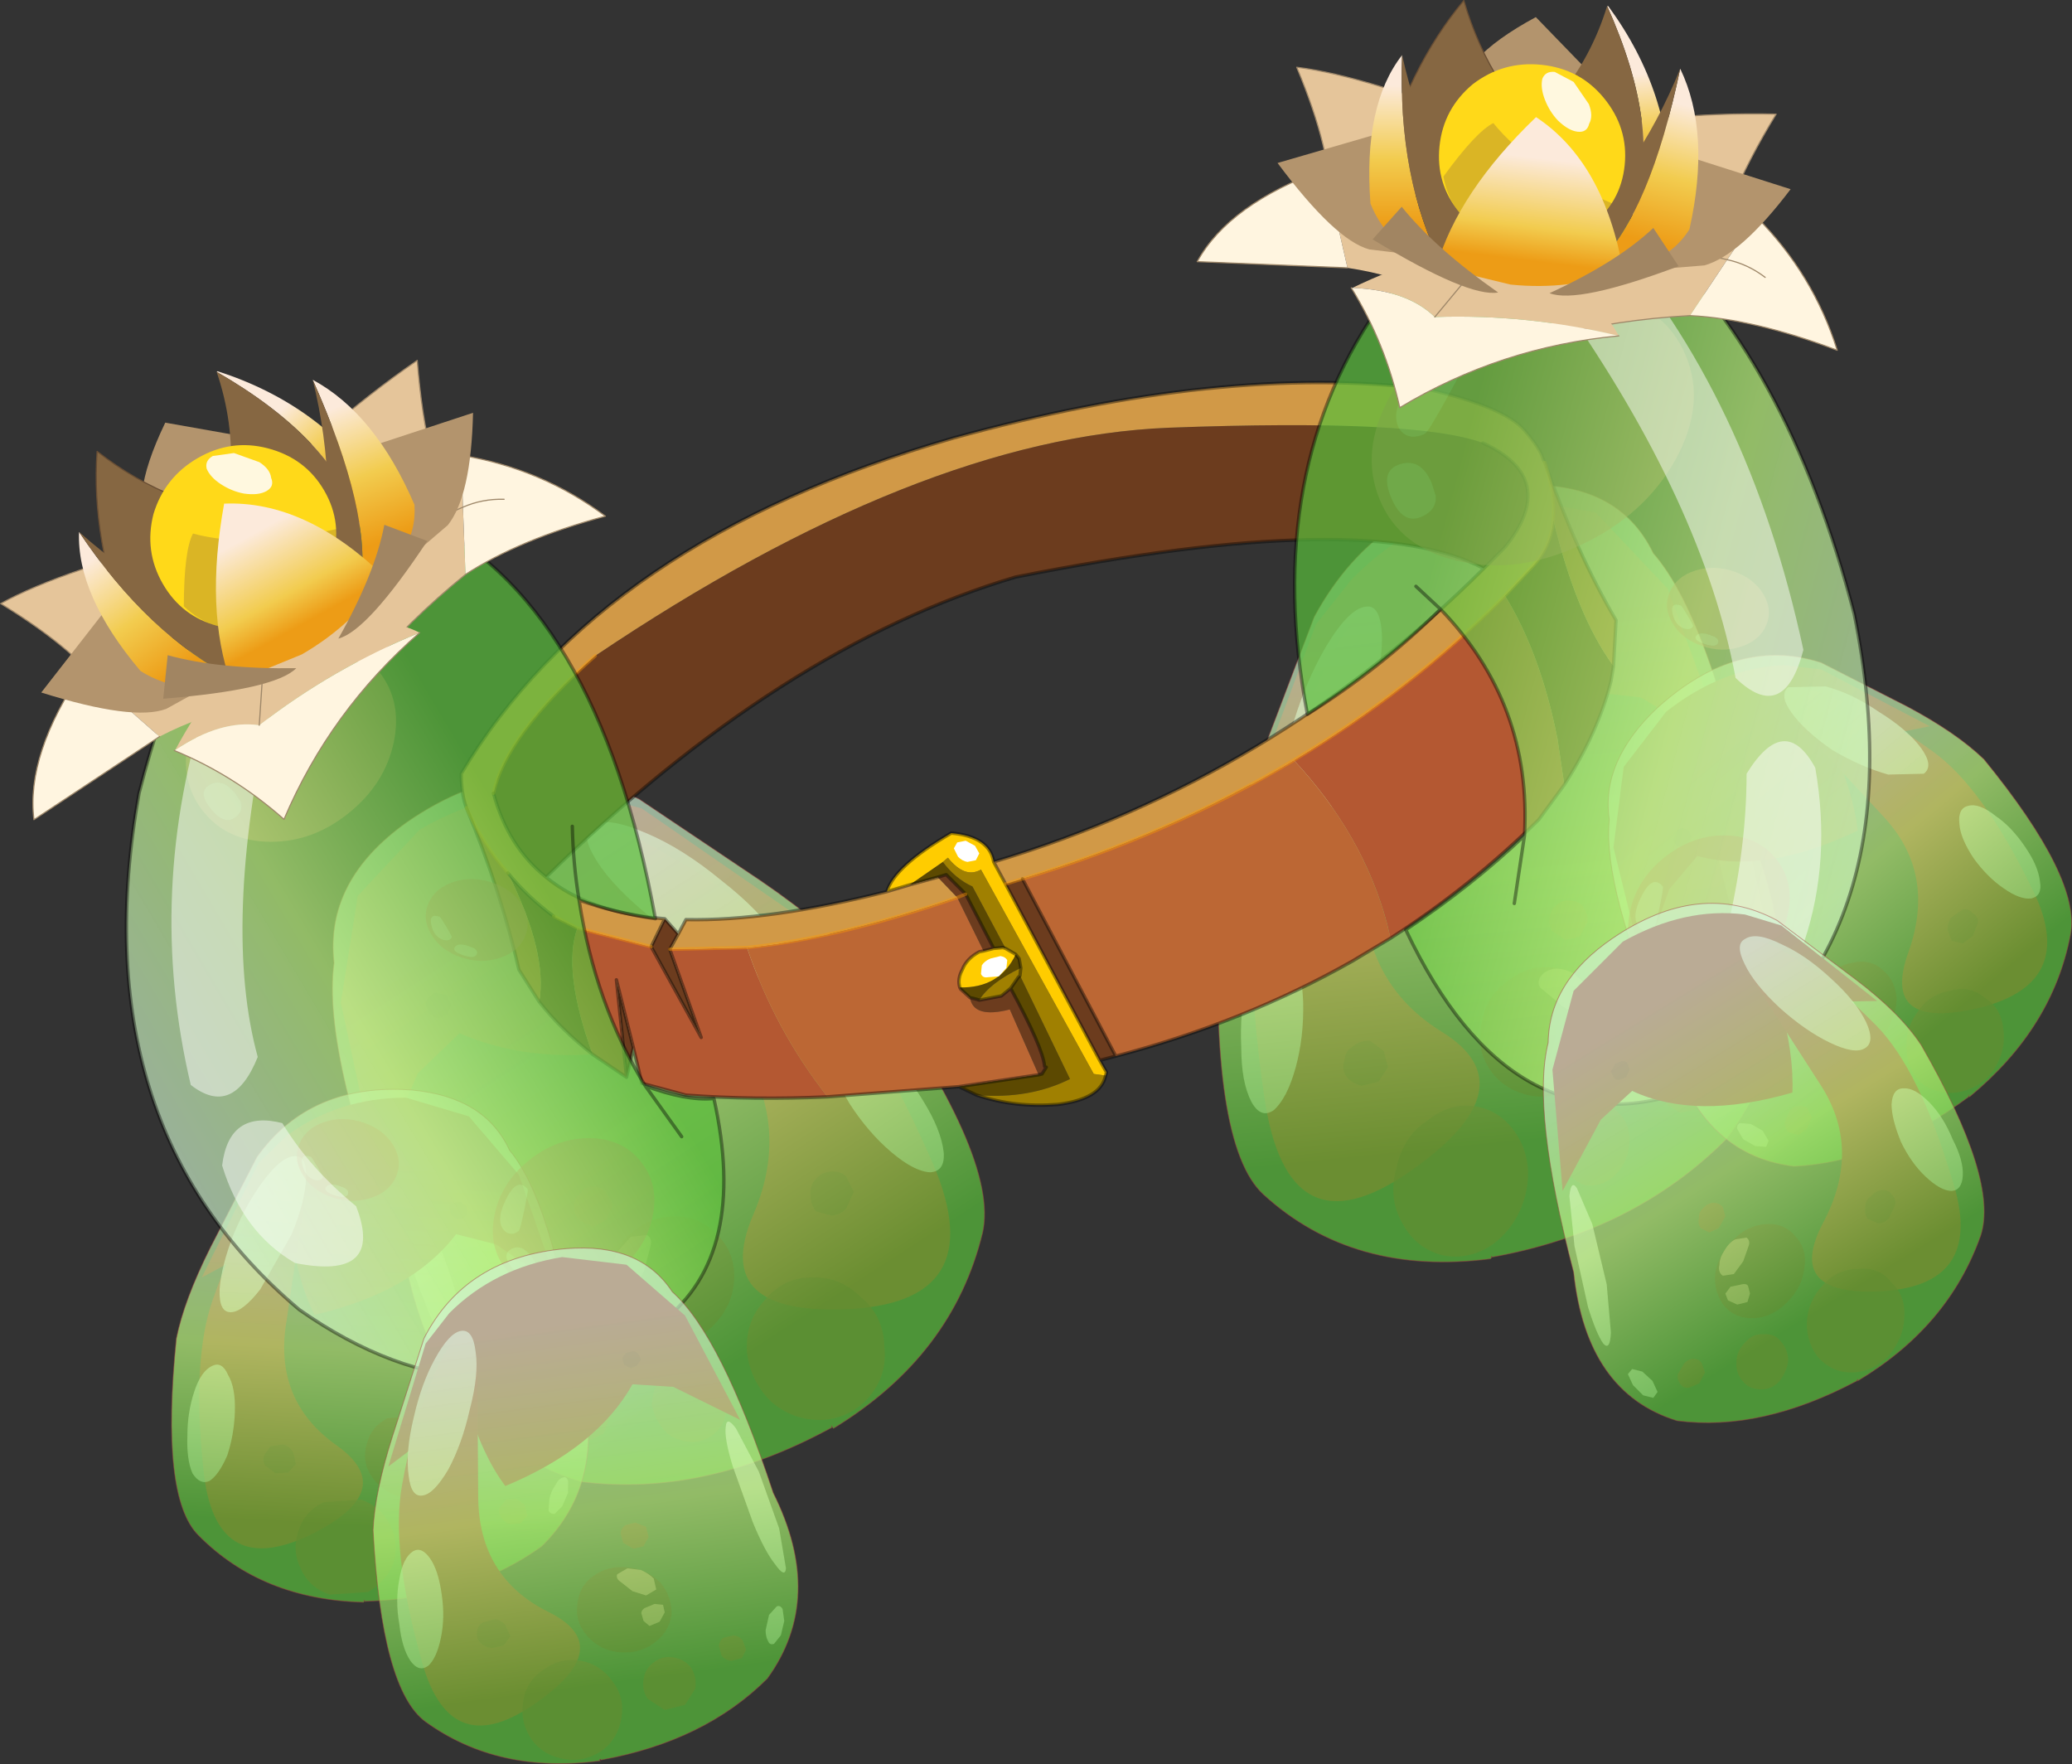 <?xml version="1.0" encoding="UTF-8"?>
<svg version="1.1" viewBox="0 0 122.19 104.01" xmlns="http://www.w3.org/2000/svg" xmlns:cc="http://creativecommons.org/ns#" xmlns:dc="http://purl.org/dc/elements/1.1/" xmlns:rdf="http://www.w3.org/1999/02/22-rdf-syntax-ns#" xmlns:xlink="http://www.w3.org/1999/xlink">
<rect x="0" y="0" width="122.19" height="104.01" fill="#333333" stroke="none"/>
<g transform="translate(-217.75 -149.43)">
<use transform="translate(227.85,171.9)" width="112.05" height="72" xlink:href="#g"/>
<use transform="matrix(-.237 .191 .175 .217 236.65 184.75)" width="43.5" height="39" xlink:href="#a"/>
<use transform="matrix(-.182 .147 .135 .167 319.85 196.8)" width="43.5" height="39" xlink:href="#a"/>
<use transform="matrix(-.415 .195 .147 .354 314.3 163.5)" width="43.5" height="39" xlink:href="#a"/>
<use transform="matrix(-.043 .101 .146 .05 243.95 200.5)" width="43.5" height="39" xlink:href="#a"/>
<use transform="matrix(-.043 .101 .146 .05 236.35 214.65)" width="43.5" height="39" xlink:href="#a"/>
<use transform="matrix(-.043 .101 .146 .05 317.15 182.15)" width="43.5" height="39" xlink:href="#a"/>
<use transform="matrix(-.182 .147 .135 .167 252.9 214.65)" width="43.5" height="39" xlink:href="#a"/>
<use transform="translate(225.1,160.6)" width="103" height="92.8" xlink:href="#e"/>
<use transform="matrix(1.19 -.687 .675 1.169 211.01 182.62)" width="27.75" height="18.4" xlink:href="#b"/>
<use transform="matrix(1.365 .14 -.138 1.341 290.14 147.49)" width="27.75" height="18.4" xlink:href="#b"/>
<use transform="translate(308.75,202.7)" width="26" height="30.6" xlink:href="#c"/>
</g>
<defs>
<g id="g" transform="translate(-227.85,-171.9)">
<path d="m311.85 179.65 4.25 4.5 3.45 9.4-5.05-3-3.2-0.35q-3.3 5.65-10.9 8.85-1.45-2.75-2.25-7.2l-6.85 5.25 4.05-10.85 2.1-2.65q3.95-4 9.35-4.85l5.05 0.9" fill="#8c231d" fill-rule="evenodd"/>
<path d="m295.55 189.6q1.65-3.8 2.75-4 1.15-0.15 0.9 3.45l-1 10.8q-0.7 7.15 4.55 10.4 5.3 3.25-1.85 8.25-7.25 5.05-8.6-4.45-1.4-9.6-0.05-15.15 1.4-5.55 3.3-9.3" fill="#961f1f" fill-rule="evenodd"/>
<path d="m310.8 188.45-0.15-0.55 0.35-0.5 0.6-0.1q0.25 0 0.45 0.3l0.15 0.5-0.35 0.55-0.55 0.15-0.5-0.35m-0.35 14.1q0.5 0.05 0.7 0.4 0.3 0.45 0.2 0.9l-0.45 0.8-0.85 0.2-0.8-0.55q-0.2-0.4-0.1-0.8 0.05-0.5 0.45-0.75 0.35-0.3 0.85-0.2m1.85 12.05q0.85 0.15 1.3 0.95 0.4 0.8 0.15 1.85-0.2 0.85-0.95 1.5-0.75 0.55-1.6 0.4-0.85-0.3-1.25-1.1-0.45-0.75-0.25-1.7 0.25-1 1-1.5 0.75-0.6 1.6-0.4m3.7-0.9q0-0.45 0.4-0.75 0.35-0.25 0.85-0.2l0.7 0.45q0.3 0.4 0.2 0.9l-0.45 0.75-0.85 0.2-0.8-0.5q-0.2-0.4-0.05-0.85m-8.3 6.2q-0.45 1.75-1.85 2.85-1.4 1-3 0.7-1.6-0.4-2.4-1.9-0.85-1.45-0.35-3.25 0.4-1.9 1.9-2.85 1.4-1.1 2.95-0.75t2.4 1.9q0.8 1.5 0.35 3.3m-9.65-6.45q-0.6-0.15-0.9-0.55t-0.1-1q0-0.45 0.45-0.75 0.5-0.4 1.05-0.35l0.8 0.6 0.25 0.95-0.55 0.85-1 0.25" fill="#771a1a" fill-opacity=".702" fill-rule="evenodd"/>
<path d="m309.5 206.5q1.5 0.25 2.4 1.5 0.85 1.25 0.55 2.85-0.3 1.55-1.65 2.5-1.25 0.9-2.7 0.7-1.6-0.3-2.45-1.5-0.9-1.3-0.5-2.9 0.25-1.5 1.55-2.4 1.25-1 2.8-0.75" fill="#4f1111" fill-opacity=".702" fill-rule="evenodd"/>
<path d="m309.4 206.55q0.5-0.05 1.1 0.25l0.9 0.75q0.25 0.5 0.1 0.95l-0.8 0.55q-0.55 0-1.05-0.5l-0.9-0.75q-0.4-0.25-0.2-0.7 0.25-0.45 0.85-0.55m1.9 3.25 0.6 0.1q0.2 0.3 0.05 0.7l-0.4 0.8-0.85 0.35q-0.4 0.1-0.45-0.4l-0.1-0.6q-0.1-0.3 0.3-0.6t0.85-0.35" fill="#ea9999" fill-opacity=".702" fill-rule="evenodd"/>
<path d="m298.3 185.2q0.9-0.15 0.95 1.85 0 2-0.95 5.15-0.9 3-2.25 5.2-1.25 2.2-2.15 2.35-0.95 0.15-1-1.85 0-2.1 0.9-5.1 0.85-3.05 2.15-5.25 1.35-2.25 2.35-2.35m-4.15 27.2q-0.5 1.8-1.3 2.5-0.75 0.5-1.3-0.5-0.6-1.15-0.6-3.2-0.1-2.2 0.35-4 0.5-1.9 1.35-2.5 0.7-0.5 1.3 0.6 0.55 1.05 0.65 3.2 0.05 2.1-0.45 3.9" fill="#fff" fill-opacity=".6" fill-rule="evenodd"/>
<path d="m319.2 194.4 1.45 3.9 1.15 5.15q0.35 2.4 0.2 3.45-0.15 0.9-0.85-0.35-0.65-1.15-1.35-3.7-0.75-2.7-1.15-5.2-0.4-2.45-0.2-3.4 0.15-1 0.75 0.15" fill="#fff" fill-opacity=".6" fill-rule="evenodd"/>
<path d="m321.35 210.5 0.05 1-0.4 1.3-0.55 0.75q-0.35 0.15-0.5-0.25t-0.05-1.05q0.1-0.7 0.45-1.25l0.55-0.7q0.3-0.2 0.45 0.2" fill="#fff" fill-opacity=".6" fill-rule="evenodd"/>
<path d="m305.65 223.65q-8.1 1.05-13.4-3.8-3.2-2.95-2.6-17.1 0.45-3.4 2.35-8.4l3.25-8.55q3.9-7.2 12-7.75 5.9-0.35 8 4 3.55 4.05 6.3 18.1 3.25 9.45-2 16.45-5.45 5.45-13.8 6.95l-0.05-0.05v0.1l-0.05 0.05" fill="url(#s)" fill-rule="evenodd"/>
<path d="m305.65 223.65q-8.1 1.05-13.4-3.8-3.2-2.95-2.6-17.1 0.45-3.4 2.35-8.4l3.25-8.55q3.9-7.2 12-7.75 5.9-0.35 8 4 3.55 4.05 6.3 18.1 3.25 9.45-2 16.45-5.45 5.45-13.8 6.95l-0.05-0.05v0.1" fill="none" stroke="#a14040" stroke-linecap="round" stroke-linejoin="round" stroke-opacity=".502" stroke-width=".05"/>
<path d="m313.5 194.65-0.6 4.75 1.7 6.9 1.6-4.45 1.65-1.95q4.05 1.1 9.45-1.5-0.25-2.25-1.5-5l5.75-1.15-6.4-3.35-2.2-0.25q-3.65 0.15-6.95 2.75l-2.5 3.25" fill="#8c231d" fill-rule="evenodd"/>
<path d="m326.35 190.75q-2.35-1.05-3.05-0.55-0.7 0.55 0.8 2.3l4.7 5.05q3.15 3.35 1.5 8-1.7 4.7 4.2 3.3 5.95-1.5 3-7.2-2.85-5.8-5.75-7.9-2.95-2.15-5.4-3" fill="#961f1f" fill-rule="evenodd"/>
<path d="m317.5 198.7-0.2-0.35-0.3-0.1q-0.25 0-0.4 0.25l-0.15 0.45 0.15 0.35 0.4 0.1q0.2-0.1 0.35-0.25l0.15-0.45m5.6 7.15q-0.25 0.3-0.2 0.6-0.05 0.4 0.2 0.6l0.55 0.15 0.55-0.35 0.2-0.7-0.25-0.5-0.55-0.15-0.5 0.35m3.6 7.35q-0.4 0.55-0.4 1.25 0.1 0.6 0.65 1l1.1 0.25 1.05-0.7 0.25-1.2q-0.05-0.7-0.55-1.1-0.45-0.35-1.1-0.2-0.6 0.15-1 0.7m-2.1 2.1-0.25-0.5q-0.2-0.2-0.55-0.15-0.35 0-0.55 0.35l-0.25 0.6q0 0.4 0.25 0.6l0.55 0.15 0.5-0.35 0.3-0.7m6.6-1.9q1 0.65 2.2 0.4 1.15-0.25 1.9-1.25 0.75-1.15 0.6-2.35-0.1-1.3-1.05-1.9-0.95-0.8-2.1-0.45-1.25 0.2-1.95 1.3-0.75 1-0.6 2.35 0.1 1.15 1 1.9m2.9-8.8 0.3-0.8q0-0.35-0.35-0.55-0.15-0.25-0.55-0.2l-0.65 0.45q-0.25 0.3-0.25 0.75l0.25 0.65 0.65 0.15 0.6-0.45" fill="#771a1a" fill-opacity=".702" fill-rule="evenodd"/>
<path d="m325.15 207.4q-0.75 0.95-0.75 2.1 0 1.1 0.75 1.8 0.8 0.6 1.9 0.4 1.05-0.2 1.75-1.2 0.75-1 0.8-2.15-0.05-1.1-0.85-1.75-0.7-0.65-1.8-0.4-1.1 0.2-1.8 1.2" fill="#4f1111" fill-opacity=".702" fill-rule="evenodd"/>
<path d="m325.9 207.2-0.7 0.2q-0.3 0.2-0.5 0.7l-0.2 0.9q0 0.4 0.3 0.55l0.65-0.2 0.4-0.8 0.2-0.95q0.1-0.3-0.15-0.4m0.1 2.6q-0.35 0.1-0.6 0.3l-0.3 0.4 0.2 0.4 0.55 0.2 0.65-0.3q0.25-0.2 0.1-0.45l-0.2-0.4q-0.1-0.2-0.4-0.15" fill="#ea9999" fill-opacity=".702" fill-rule="evenodd"/>
<path d="m323.2 189.95q-0.55 0.45 0.2 1.5t2.4 2.2q1.7 1 3.3 1.45l2.1-0.05q0.6-0.45-0.15-1.5-0.8-1.1-2.5-2.15-1.6-1.1-3.15-1.5l-2.2 0.05m12.7 11.85q1 0.7 1.65 0.6 0.65-0.15 0.5-1-0.1-0.9-0.85-2-0.8-1.2-1.75-1.85-1-0.8-1.65-0.6-0.6 0.15-0.5 1.05 0.05 0.85 0.85 2.05 0.8 1.1 1.75 1.75" fill="#fff" fill-opacity=".6" fill-rule="evenodd"/>
<path d="m315.05 206.4q0.1 1 0.7 2.85l1.35 3.35 1.25 1.95q0.45 0.35 0.3-0.7-0.05-1-0.65-2.7l-1.35-3.3-1.15-1.95q-0.5-0.45-0.45 0.5" fill="#fff" fill-opacity=".6" fill-rule="evenodd"/>
<path d="m320.2 216 0.35 0.6 0.7 0.4 0.65 0.05 0.15-0.35-0.35-0.6-0.7-0.4-0.65-0.05q-0.2 0.1-0.15 0.35" fill="#fff" fill-opacity=".6" fill-rule="evenodd"/>
<path d="m333.9 214.1q4.9-4.05 5.95-9.55 0.65-3.3-5.1-10.35-1.6-1.55-4.5-3.1l-5.1-2.6q-4.95-1.6-9.65 2.65-3.35 3.15-2.85 6.6-0.4 4.05 3.45 12.95 1.8 6.8 7.45 7.5 5.1-0.25 10.3-4.1v-0.1 0.05l0.05 0.05" fill="url(#r)" fill-rule="evenodd"/>
<path d="m333.9 214.1q4.9-4.05 5.95-9.55 0.65-3.3-5.1-10.35-1.6-1.55-4.5-3.1l-5.1-2.6q-4.95-1.6-9.65 2.65-3.35 3.15-2.85 6.6-0.4 4.05 3.45 12.95 1.8 6.8 7.45 7.5 5.1-0.25 10.3-4.1v-0.1 0.05" fill="none" stroke="#a14040" stroke-linecap="round" stroke-linejoin="round" stroke-opacity=".502" stroke-width=".05"/>
<path d="m238.85 202.25-1 6.3 2.1 9.8 2.45-5.65 2.45-2.35q5.6 2.45 13.4 0.25-0.3-3.15-2-7.2l8.25-0.15-8.9-6.15-3.1-0.85q-5.2-0.7-10 2.1l-3.65 3.9" fill="#8c231d" fill-rule="evenodd"/>
<path d="m257.2 199.9q-3.35-2.05-4.3-1.5-1 0.6 1.05 3.4l6.45 8.05q4.35 5.3 1.75 11.25-2.55 6 5.9 5.5 8.4-0.55 4.5-9.05-3.8-8.6-7.85-12.2t-7.5-5.45" fill="#961f1f" fill-rule="evenodd"/>
<path d="m244.35 208.65-0.25-0.55-0.5-0.1q-0.25-0.1-0.5 0.2-0.25 0.2-0.25 0.55l0.25 0.5 0.5 0.25 0.55-0.25 0.2-0.6m7.65 11.1q-0.4 0.35-0.4 0.8 0 0.55 0.35 0.85l0.75 0.35 0.8-0.4 0.4-0.85-0.4-0.75q-0.25-0.35-0.75-0.35-0.45-0.05-0.75 0.35m4.75 10.9q-0.55 0.7-0.55 1.65 0.15 0.85 0.85 1.6 0.65 0.55 1.6 0.55 0.85-0.05 1.45-0.7 0.6-0.75 0.45-1.6-0.05-1-0.75-1.6-0.7-0.65-1.5-0.55-0.95 0-1.55 0.65m-3.05 2.35q0-0.45-0.35-0.7-0.25-0.4-0.7-0.3-0.45-0.05-0.8 0.3-0.4 0.4-0.35 0.8 0 0.55 0.3 0.9 0.35 0.3 0.8 0.3l0.75-0.35 0.35-0.95m9.5-0.95q1.3 1.15 3.05 1.1 1.65-0.1 2.75-1.35 1.1-1.3 0.9-3-0.05-1.8-1.4-2.9-1.25-1.25-3-1.15-1.65 0.05-2.7 1.4-1.1 1.2-1 3 0.2 1.7 1.4 2.9m4.45-11.35 0.45-1-0.45-0.9q-0.3-0.3-0.8-0.3-0.55 0-0.95 0.4t-0.35 1q0 0.5 0.3 0.95l0.95 0.25q0.5-0.05 0.85-0.4" fill="#771a1a" fill-opacity=".702" fill-rule="evenodd"/>
<path d="m254.75 222.35q-1.05 1.15-1.1 2.7 0 1.55 1.05 2.7 1.1 1 2.6 1 1.5-0.1 2.55-1.2 1.15-1.2 1.2-2.75 0.05-1.6-1.1-2.65-1-1.05-2.5-1-1.55 0.05-2.7 1.2" fill="#4f1111" fill-opacity=".702" fill-rule="evenodd"/>
<path d="m255.9 222.25-0.95 0.1-0.8 0.9q-0.3 0.6-0.3 1.15-0.05 0.55 0.4 0.85l0.9-0.1q0.5-0.35 0.65-1.05l0.3-1.15q0.15-0.5-0.2-0.7m0.05 3.7-0.85 0.2q-0.35 0.1-0.45 0.55 0 0.3 0.35 0.55l0.75 0.35 0.8-0.25q0.4-0.2 0.2-0.6l-0.25-0.55q-0.1-0.3-0.55-0.25" fill="#ea9999" fill-opacity=".702" fill-rule="evenodd"/>
<path d="m252.7 198.1q-0.8 0.45 0.25 2.1 1 1.6 3.4 3.5 2.3 1.85 4.55 2.8 2.15 0.95 2.95 0.5 0.85-0.5-0.15-2.15-1.1-1.7-3.4-3.5-2.3-1.9-4.45-2.8-2.3-1-3.15-0.45m17.6 19.25q1.35 1.15 2.3 1.2 0.9-0.05 0.8-1.2-0.15-1.3-1.2-3-1.1-1.8-2.35-3-1.4-1.2-2.4-1.1-0.85 0-0.75 1.25t1.15 3q1.1 1.7 2.45 2.85" fill="#fff" fill-opacity=".6" fill-rule="evenodd"/>
<path d="m240.75 218.7q0.05 1.35 0.85 4.05 0.75 2.5 1.8 4.9 0.95 2.2 1.6 2.9 0.65 0.6 0.55-0.8-0.05-1.4-0.85-3.85-0.8-2.7-1.8-4.9-1-2.3-1.6-2.95-0.6-0.7-0.55 0.65" fill="#fff" fill-opacity=".6" fill-rule="evenodd"/>
<path d="m247.45 233 0.5 0.95 0.95 0.7 0.9 0.25q0.35-0.05 0.2-0.45l-0.45-0.9-1-0.75-0.9-0.2q-0.3 0-0.2 0.4" fill="#fff" fill-opacity=".6" fill-rule="evenodd"/>
<path d="m266.9 233.65q7.05-4.3 8.8-11.55 1-4.45-6.85-15.45-2.15-2.5-6.25-5.3l-7.15-4.8q-6.9-3.35-13.7 1.35-4.85 3.45-4.3 8.3-0.75 5.5 4.4 18.55 2.3 9.7 10.2 12.05 7.25 0.9 14.75-3.2v-0.1l0.05 0.1 0.05 0.05" fill="url(#o)" fill-rule="evenodd"/>
<path d="m266.9 233.65q7.05-4.3 8.8-11.55 1-4.45-6.85-15.45-2.15-2.5-6.25-5.3l-7.15-4.8q-6.9-3.35-13.7 1.35-4.85 3.45-4.3 8.3-0.75 5.5 4.4 18.55 2.3 9.7 10.2 12.05 7.25 0.9 14.75-3.2v-0.1l0.05 0.1" fill="none" stroke="#a14040" stroke-linecap="round" stroke-linejoin="round" stroke-opacity=".502" stroke-width=".05"/>
<path d="m245.4 215.25 2.95 3.45 2.3 6.6-3.65-2.5-2.35-0.6q-2.65 3.45-8.35 4.75-1-1.95-1.4-5l-5.25 2.8 3.35-6.75 1.65-1.6q3.05-2.25 7.05-2.25l3.7 1.1" fill="#8c231d" fill-rule="evenodd"/>
<path d="m233 220.2q1.35-2.35 2.2-2.35 0.8 0 0.5 2.35l-1.05 7.1q-0.8 4.7 2.95 7.35 3.8 2.7-1.7 5.35-5.5 2.55-6.15-3.9-0.7-6.5 0.55-10.05t2.7-5.85" fill="#961f1f" fill-rule="evenodd"/>
<path d="m244.35 221.05-0.1-0.45q0.05-0.2 0.25-0.25l0.4-0.05 0.35 0.25 0.1 0.4-0.25 0.3-0.4 0.05-0.35-0.25m-0.8 9.3q0.35 0.1 0.55 0.35l0.1 0.6-0.4 0.45-0.6 0.05q-0.35-0.1-0.55-0.4t-0.05-0.55l0.35-0.45 0.6-0.05m0.95 8.2q0.6 0.2 0.9 0.75 0.3 0.6 0.05 1.25l-0.75 0.9-1.2 0.1q-0.6-0.3-0.85-0.85-0.35-0.55-0.1-1.2 0.2-0.6 0.75-0.85l1.2-0.1m3.1-0.7 0.6-0.05 0.5 0.35 0.15 0.65-0.4 0.45-0.6 0.05q-0.35-0.1-0.55-0.4t-0.1-0.55l0.4-0.5m-6.65 3.75q-0.45 1.1-1.5 1.7l-2.25 0.15q-1.2-0.4-1.7-1.5-0.55-1.1-0.15-2.25 0.35-1.15 1.5-1.7l2.2-0.15q1.15 0.4 1.7 1.5t0.2 2.25m-6.95-5.3-0.6-0.45q-0.2-0.3-0.05-0.65l0.35-0.5 0.75-0.1q0.4 0.1 0.6 0.5l0.15 0.65-0.45 0.5-0.75 0.05" fill="#771a1a" fill-opacity=".702" fill-rule="evenodd"/>
<path d="m242.75 232.85q1.05 0.3 1.7 1.25 0.55 0.9 0.3 1.95-0.3 1-1.3 1.5l-2.05 0.15q-1.15-0.3-1.75-1.25-0.6-0.9-0.25-1.95 0.25-0.95 1.2-1.45l2.15-0.2" fill="#4f1111" fill-opacity=".702" fill-rule="evenodd"/>
<path d="m244.1 233.8 0.05 0.6-0.65 0.25-0.75-0.4-0.65-0.6q-0.25-0.25-0.1-0.5t0.65-0.25l0.8 0.25 0.65 0.65m-0.2 1.45 0.5 0.15v0.45l-0.4 0.45-0.6 0.15q-0.3 0-0.3-0.3l-0.05-0.4q-0.05-0.2 0.25-0.35l0.6-0.15" fill="#ea9999" fill-opacity=".702" fill-rule="evenodd"/>
<path d="m235.2 217.6q0.65 0 0.6 1.3-0.05 1.35-0.85 3.3l-1.85 3.25q-1.05 1.35-1.75 1.35t-0.65-1.35q0.1-1.4 0.85-3.3 0.8-1.9 1.85-3.25t1.8-1.3m-4.05 17.65q-0.5 1.15-1.05 1.5-0.55 0.25-1-0.45-0.35-0.8-0.3-2.2 0-1.4 0.4-2.6 0.4-1.25 1.1-1.55 0.55-0.25 0.9 0.55 0.45 0.75 0.4 2.2-0.05 1.35-0.45 2.55" fill="#fff" fill-opacity=".6" fill-rule="evenodd"/>
<path d="m250.2 225.8 0.95 2.7 0.65 3.55 0.05 2.35q-0.15 0.6-0.65-0.35-0.4-0.85-0.85-2.6-0.5-1.9-0.65-3.55-0.2-1.7-0.05-2.25 0.15-0.7 0.55 0.15" fill="#fff" fill-opacity=".6" fill-rule="evenodd"/>
<path d="m251.25 236.75v0.7l-0.35 0.8-0.45 0.45q-0.25 0-0.35-0.2l0.05-0.7q0.1-0.45 0.35-0.8 0.2-0.4 0.45-0.45 0.2-0.1 0.3 0.2" fill="#fff" fill-opacity=".6" fill-rule="evenodd"/>
<path d="m239.2 243.9q-6-0.15-9.75-3.95-2.25-2.25-1.3-11.6 0.45-2.25 2-5.35l2.75-5.35q3.15-4.4 9.15-3.95 4.3 0.4 5.75 3.55 2.5 3 3.95 12.6 2.1 6.65-2.05 10.75-4.2 3.05-10.45 3.25l-0.05-0.05h0.05l-0.05 0.1" fill="url(#n)" fill-rule="evenodd"/>
<path d="m239.2 243.9q-6-0.15-9.75-3.95-2.25-2.25-1.3-11.6 0.45-2.25 2-5.35l2.75-5.35q3.15-4.4 9.15-3.95 4.3 0.4 5.75 3.55 2.5 3 3.95 12.6 2.1 6.65-2.05 10.75-4.2 3.05-10.45 3.25l-0.05-0.05h0.05" fill="none" stroke="#a14040" stroke-linecap="round" stroke-linejoin="round" stroke-opacity=".502" stroke-width=".05"/>
<path d="m256.95 203.6-0.8 1.65 2.95 5.35-1.85-5.2 0.5-0.9-0.8-0.9m-5.15 0.55-1.4-0.7q-1.5-1.1-2.7-2.55 2.35 4.7 1.85 7.6 1.3 1.65 3.15 3.1-1.8-4.95-0.9-7.45m57.55-24.1q-0.15 1.7-1.35 2.9l-1.5 1.6q2.1 3.4 3.1 8.45l0.4 2.7q2-3.1 2.75-6.1l0.15-0.9q-2.2-3-3.55-8.65m-31.3 21.2-1 0.3 5.55 10.4 0.95-0.25-5.5-10.45m27.2-18.3 1.25-1.25q3.25-4.05-1.3-6.15-3.9-1.45-18.55-0.9-14.7 0.6-33.8 13.45-5.3 4.7-6 8.1 0.85 3.15 3.1 4.95 13.85-13.6 27.7-17.7 20.9-4.15 27.6-0.5m-32.2 18.2 1.15 1.2 0.5-0.2-0.5 0.2 1.55 3.15 0.6-0.15-1.65-3.2-1.15-1.15-0.5 0.15m-17.95 10.05-1-4 0.6 5.75 0.4-1.75m19.85-2.95q0.2 1.25 2.35 0.7l1.7 3.85 0.2-0.05 0.25-0.4-0.1-0.05q-0.1-1.1-2-4.6l-0.55 0.45-1.3 0.25-0.15-0.05-0.4-0.1" fill="#6c3c1e" fill-rule="evenodd"/>
<path d="m256.15 205.25-4.35-1.1q-0.9 2.5 0.9 7.45l2 1.35-0.6-5.75 1 4 0.5 2.1 2.6 0.7q4.05 0.3 8.35 0.1-3.1-3.95-4.75-8.8l-4.55 0.1 1.85 5.2-2.95-5.35m50.35-20.7q-5.6 5.6-12.45 9.7 4.1 4.4 5.5 9.65l0.2 0.85q4.75-3.05 8.75-7l1.5-2.05-0.4-2.7q-1-5.05-3.1-8.45" fill="#b45832" fill-rule="evenodd"/>
<path d="m247.7 200.9q-1.45-1.65-2.45-3.85 2.05 4.95 3.1 9.55l1.2 1.9q0.5-2.9-1.85-7.6m61.15-24.2q0.6 1.9 0.5 3.35 1.35 5.65 3.55 8.65l0.15-2.7q-2.3-3.9-4.2-9.3m-14.8 17.55q-7.35 4.4-16 7l5.5 10.45q7.6-2 13.95-5.6l2.25-1.35-0.2-0.85q-1.4-5.25-5.5-9.65m-19.85 8.1q-7 2.4-12.4 2.95 1.65 4.85 4.75 8.8l7.75-0.6 4.7-0.7-1.7-3.85q-2.15 0.55-2.35-0.7l-0.55-0.5-0.05-0.1q-0.15-0.5 0.15-1.05 0.25-0.65 1-1.05l0.25-0.05-1.55-3.15" fill="#bc6734" fill-rule="evenodd"/>
<path d="m256.95 203.6q-4.45-0.35-7-2.45-2.25-1.8-3.1-4.95 0.7-3.4 6-8.1 19.1-12.85 33.8-13.45 14.65-0.55 18.55 0.9 4.55 2.1 1.3 6.15l-1.25 1.25q-12.4 12.35-28.9 17.3l0.7 1.3 1-0.3q8.65-2.6 16-7 6.85-4.1 12.45-9.7l1.5-1.6q1.2-1.2 1.35-2.9 0.1-1.45-0.5-3.35l-0.1-0.2q-0.15-0.6-1.1-1.7-1.2-1.4-5.85-2.45-12-1.45-27.8 2.9-20.85 6-29.05 19.8 0 1.2 0.3 2 1 2.2 2.45 3.85 1.2 1.45 2.7 2.55l1.4 0.7 4.35 1.1 0.8-1.65m0.8 0.9-0.5 0.9 4.55-0.1q5.4-0.55 12.4-2.95l-1.15-1.2-1.65 0.45-1.35 0.4q-6.95 1.75-11.85 1.65l-0.45 0.85" fill="#d19947" fill-rule="evenodd"/>
<path d="m271.4 201.6 1.65-0.45 0.5-0.15 1.15 1.15 1.65 3.2 0.55-0.05 0.15 0.05-1.95-3.65q-1-0.45-1.75-1.45l-1.95 1.35m2.95 6.05 0.05 0.1 0.55 0.5 0.4 0.1 0.15 0.05q0.6-1 2.45-1.9l-0.1-0.55-0.2-0.25q-0.95 2-3.3 1.95m4.65 5.15-4.7 0.7 1.05 0.5q3.1 0.25 5.5-0.95l-2.95-6.1-0.1 0.1-0.45 0.65q1.9 3.5 2 4.6l0.1 0.05-0.25 0.4-0.2 0.05" fill="#5c4901" fill-rule="evenodd"/>
<path d="m282.95 212.85-0.7-0.1-6.65-12.05q-0.95 0.55-1.95-0.7l-0.3 0.25q0.75 1 1.75 1.45l1.95 3.65 0.6 0.35 0.2 0.25 0.1 0.55-0.05 0.45 0.05-0.45q-1.85 0.9-2.45 1.9l1.3-0.25 0.55-0.45 0.45-0.65 0.1-0.1 2.95 6.1q-2.4 1.2-5.5 0.95 2.25 0.75 4.75 0.55 2.55-0.3 2.85-1.7" fill="#a08001" fill-rule="evenodd"/>
<path d="m277.05 201.55-0.7-1.3q-0.25-1.5-2.5-1.7-3.35 1.95-3.8 3.45l1.35-0.4 1.95-1.35 0.3-0.25q1 1.25 1.95 0.7l6.65 12.05 0.7 0.1 0.05-0.2-0.4-0.7-5.55-10.4m-1.3 3.95-0.25 0.05q-0.75 0.4-1 1.05-0.3 0.55-0.15 1.05 2.35 0.05 3.3-1.95l-0.6-0.35-0.15-0.05-0.55 0.05-0.6 0.15" fill="#fc0" fill-rule="evenodd"/>
<path d="m249.95 201.15q2.55 2.1 7 2.45l-0.8 1.65m-5.75-1.8q-1.5-1.1-2.7-2.55m-2.45-3.85q-0.3-0.8-0.3-2 8.2-13.8 29.05-19.8 15.8-4.35 27.8-2.9 4.65 1.05 5.85 2.45 0.95 1.1 1.1 1.7l0.1 0.2m-31.8 24.85-0.7-1.3q16.5-4.95 28.9-17.3l1.25-1.25q3.25-4.05-1.3-6.15m-58.35 20.65q0.85 3.15 3.1 4.95 13.85-13.6 27.7-17.7 20.9-4.15 27.6-0.5m-48.3 20.65 0.8 0.9-0.5 0.9 1.85 5.2-2.95-5.35m1.6-0.75 0.45-0.85q4.9 0.1 11.85-1.65l1.35-0.4 1.65-0.45 0.5-0.15 1.15 1.15 1.65 3.2-0.6 0.15-0.25 0.05q-0.75 0.4-1 1.05-0.3 0.55-0.15 1.05l0.05 0.1 0.55 0.5 0.4 0.1 0.15 0.05 1.3-0.25 0.55-0.45q1.9 3.5 2 4.6m-26.65-0.7q-1.85-1.45-3.15-3.1l-1.2-1.9q-1.05-4.6-3.1-9.55m9.45 15.9-0.6-5.75 1 4-0.4 1.75-2-1.35m26.3 1.2-4.7 0.7-7.75 0.6q-4.3 0.2-8.35-0.1l-2.6-0.7-0.5-2.1m27.85 1.65q-0.3 1.4-2.85 1.7-2.5 0.2-4.75-0.55l-1.05-0.5m3.6-6.55 0.05-0.45-0.1-0.55-0.2-0.25-0.6-0.35-0.15-0.05-0.55 0.05m1 2.35 0.45-0.65 0.1-0.1m1.55 5.4-0.25 0.4-0.2 0.05m-8.95-10.8q0.45-1.5 3.8-3.45 2.25 0.2 2.5 1.7m6.25 11.7 0.4 0.7-0.05 0.2m-0.35-0.9-5.55-10.4m6.5 10.15-0.95 0.25m-4.55-10.7 5.5 10.45q7.6-2 13.95-5.6l2.25-1.35q4.75-3.05 8.75-7l1.5-2.05q2-3.1 2.75-6.1l0.15-0.9 0.15-2.7q-2.3-3.9-4.2-9.3" fill="none" stroke="#000" stroke-linecap="round" stroke-linejoin="round" stroke-opacity=".4" stroke-width=".2"/>
<path d="m256.15 205.25-4.35-1.1-1.4-0.7m-2.7-2.55q-1.45-1.65-2.45-3.85m63.6-20.35q0.6 1.9 0.5 3.35-0.15 1.7-1.35 2.9l-1.5 1.6q-5.6 5.6-12.45 9.7-7.35 4.4-16 7l-1 0.3m-24.2-13.45q-5.3 4.7-6 8.1m27.35 6.15q-7 2.4-12.4 2.95l-4.55 0.1m17.45-3.25-0.5 0.2" fill="none" stroke="#f90" stroke-linecap="round" stroke-linejoin="round" stroke-opacity=".4" stroke-width=".2"/>
<path d="m274.25 199.95q0.25 0.25 0.55 0.3l0.5-0.1 0.2-0.4-0.25-0.45-0.55-0.3-0.5 0.1-0.2 0.35 0.25 0.5" fill="#fff" fill-rule="evenodd"/>
<path d="m276 207.05 0.65-0.05 0.45-0.5 0.05-0.45q-0.1-0.2-0.4-0.25l-0.6 0.15q-0.35 0.15-0.5 0.4l-0.05 0.5q0.1 0.25 0.4 0.2" fill="#fff" fill-rule="evenodd"/>
</g>
<linearGradient id="s" x1="-819.2" x2="819.2" gradientTransform="matrix(0 -.021 .02 -.002 306.1 201.9)" gradientUnits="userSpaceOnUse">
<stop stop-color="#59be3a" stop-opacity=".702" offset=".067"/>
<stop stop-color="#baf57c" stop-opacity=".702" offset=".514"/>
<stop stop-color="#d2f4d6" stop-opacity=".651" offset="1"/>
</linearGradient>
<linearGradient id="r" x1="-819.2" x2="819.2" gradientTransform="matrix(-.008 -.011 -.012 .01 325.3 202.95)" gradientUnits="userSpaceOnUse">
<stop stop-color="#59be3a" stop-opacity=".702" offset=".067"/>
<stop stop-color="#baf57c" stop-opacity=".702" offset=".514"/>
<stop stop-color="#d2f4d6" stop-opacity=".651" offset="1"/>
</linearGradient>
<linearGradient id="o" x1="-819.2" x2="819.2" gradientTransform="matrix(-.011 -.017 -.017 .011 255.15 216.4)" gradientUnits="userSpaceOnUse">
<stop stop-color="#59be3a" stop-opacity=".702" offset=".067"/>
<stop stop-color="#baf57c" stop-opacity=".702" offset=".514"/>
<stop stop-color="#d2f4d6" stop-opacity=".651" offset="1"/>
</linearGradient>
<linearGradient id="n" x1="-819.2" x2="819.2" gradientTransform="matrix(8e-4 -.014 .015 8e-4 240.35 229.45)" gradientUnits="userSpaceOnUse">
<stop stop-color="#59be3a" stop-opacity=".702" offset=".067"/>
<stop stop-color="#baf57c" stop-opacity=".702" offset=".514"/>
<stop stop-color="#d2f4d6" stop-opacity=".651" offset="1"/>
</linearGradient>
<g id="a">
<use width="43.5" height="39" xlink:href="#f"/>
</g>
<g id="f">
<path d="m36.65 22.65q0.55 2 2.6 2 2.8 0 2.8-4.7 0-4.55-2.75-4.05-2.8 0.5-2.8 4.75l0.15 2m1.05-12.15q0-3.6-5.55-6.25-5.55-2.7-5.55 1.7 0 0.35 3.95 3.85 3.9 3.5 4.35 3.5 1.45 0 2.2-0.95 0.6-0.8 0.6-1.85m-0.6-4.8q6.4 5.7 6.4 13.8t-6.4 13.8q-6.35 5.7-15.35 5.7t-15.4-5.7q-6.35-5.7-6.35-13.8t6.35-13.8q6.4-5.7 15.4-5.7t15.35 5.7" fill="#d06a6a" fill-opacity=".482" fill-rule="evenodd"/>
<path d="m37.7 10.5q0 1.05-0.6 1.85-0.75 0.95-2.2 0.95-0.45 0-4.35-3.5-3.95-3.5-3.95-3.85 0-4.4 5.55-1.7 5.55 2.65 5.55 6.25m-1.05 12.15-0.15-2q0-4.25 2.8-4.75 2.75-0.5 2.75 4.05 0 4.7-2.8 4.7-2.05 0-2.6-2" fill="#e6bbbb" fill-opacity=".482" fill-rule="evenodd"/>
</g>
<g id="e" transform="translate(-225.1,-160.6)">
<path d="m251.9 202.5q-0.35-2.1-0.4-4.35 0.05 2.25 0.4 4.35 0.95 6.15 3.9 10.95 2.4 0.9 4.05 0.75 2.05 9.2-3.05 13.15-10.35 7.05-21.4-0.7-12.95-10.9-9.45-30.45 5.1-19.95 16.35-16.3 10.65 4.75 14.1 23.7-2.4-0.35-4.5-1.1m6.05 13.95-2.15-3 2.15 3" fill="url(#m)" fill-rule="evenodd"/>
<path d="m302.7 185.35-1.45-1.35 1.45 1.35q-3.55 3.5-7.85 6.2-2.75-14.45 4.55-24.5 7.2-10.05 15.15-4.25 8.6 7.6 12.55 22.85 4 19.85-9.55 28-10.6 3.9-16.9-9.4 3.9-2.6 7-5.55 0.45-7.75-4.95-13.35m4.35 17.35 0.6-4-0.6 4" fill="url(#l)" fill-rule="evenodd"/>
<path d="m307.65 198.7-0.6 4m-5.8-18.7 1.45 1.35q5.4 5.6 4.95 13.35-3.1 2.95-7 5.55 6.3 13.3 16.9 9.4 13.55-8.15 9.55-28-3.95-15.25-12.55-22.85-7.95-5.8-15.15 4.25-7.3 10.05-4.55 24.5 4.3-2.7 7.85-6.2m-46.9 28.1 2.15 3m-6.45-18.3q0.05 2.25 0.4 4.35 2.1 0.75 4.5 1.1-3.45-18.95-14.1-23.7-11.25-3.65-16.35 16.3-3.5 19.55 9.45 30.45 11.05 7.75 21.4 0.7 5.1-3.95 3.05-13.15-1.65 0.15-4.05-0.75-2.95-4.8-3.9-10.95" fill="none" stroke="#000" stroke-linecap="round" stroke-linejoin="round" stroke-opacity=".4" stroke-width=".2"/>
<path d="m312.4 163.2q8.45 9.45 11.7 24.55-1.15 4.4-4 1.65-1.9-10.25-10.25-22.15-1.65-6.15 2.55-4.05m7.15 41.25q1.2-4.95 1.2-9.4 2.25-3.65 4.05-0.35 0.95 5.45-0.65 10.25-3.85 5.9-4.6-0.5" fill="#fff" fill-opacity=".482" fill-rule="evenodd"/>
<path d="m230 190.5q-3.7 11.5-1 22.9 2.5 1.95 3.95-1.65-2.1-7.65 0.7-20.55-0.85-4.9-3.65-0.7m8.75 30.05q-2.75-2.25-4.35-4.9-3.15-0.8-3.55 2.5 1.2 3.95 4.3 5.75 5.3 1.05 3.6-3.35" fill="#fff" fill-opacity=".482" fill-rule="evenodd"/>
<path d="m254.7 224 3.45 3 3.25 6.15-3.95-1.95-2.4-0.15q-2.1 3.75-7.5 6-1.35-1.8-2.2-4.7l-4.7 3.55 2.2-7.25 1.4-1.8q2.65-2.65 6.65-3.3l3.8 0.45" fill="#8c231d" fill-rule="evenodd"/>
<path d="m243.2 230.85q1.05-2.55 1.85-2.7 0.8-0.1 0.85 2.3l0.05 7.15q0 4.8 4.1 6.85 4.2 2.05-0.85 5.5t-6.65-2.85q-1.75-6.3-1.1-10.05 0.65-3.7 1.75-6.2" fill="#961f1f" fill-rule="evenodd"/>
<path d="m254.55 229.9-0.1-0.4 0.2-0.3 0.4-0.1q0.2 0 0.35 0.15l0.15 0.35-0.25 0.35-0.35 0.15-0.4-0.2m0.65 9.3 0.65 0.25 0.15 0.6-0.3 0.55-0.6 0.15-0.6-0.35-0.15-0.55q0-0.3 0.3-0.5l0.55-0.15m2.25 7.95q0.65 0.1 1.05 0.6 0.35 0.55 0.25 1.25l-0.6 0.95-1.2 0.3-1-0.65q-0.35-0.5-0.25-1.15t0.6-1q0.5-0.4 1.15-0.3m2.7-0.65q0-0.3 0.25-0.5l0.6-0.15q0.35 0.05 0.55 0.3l0.2 0.55-0.25 0.5-0.6 0.15q-0.35 0-0.6-0.3l-0.15-0.55m-5.75 4.2q-0.2 1.25-1.15 1.95-1.05 0.7-2.2 0.5-1.25-0.2-1.95-1.15-0.7-1.05-0.5-2.2 0.15-1.25 1.25-1.95 0.95-0.7 2.15-0.5 1.15 0.2 1.9 1.25 0.7 0.95 0.5 2.1m-7.65-4.1q-0.45-0.05-0.7-0.35-0.25-0.25-0.15-0.65 0-0.3 0.3-0.5l0.75-0.2q0.35 0.05 0.6 0.35l0.3 0.65-0.4 0.55-0.7 0.15" fill="#771a1a" fill-opacity=".702" fill-rule="evenodd"/>
<path d="m254.8 241.85q1.1 0.1 1.9 0.9 0.7 0.85 0.65 1.9-0.15 1.05-1.1 1.7-0.85 0.6-1.95 0.5-1.2-0.1-1.95-1-0.7-0.8-0.55-1.85 0.1-1.05 0.95-1.65 0.9-0.65 2.05-0.5" fill="#4f1111" fill-opacity=".702" fill-rule="evenodd"/>
<path d="m255.55 242q0.45 0.2 0.75 0.5l0.15 0.65-0.6 0.35-0.8-0.25-0.7-0.55q-0.3-0.2-0.2-0.45l0.6-0.35 0.8 0.1m0.2 2.25 0.6-0.25 0.5 0.05 0.1 0.45-0.3 0.55-0.6 0.25-0.35-0.3-0.1-0.35q-0.1-0.2 0.15-0.4" fill="#ea9999" fill-opacity=".702" fill-rule="evenodd"/>
<path d="m244.95 227.9q0.7-0.1 0.85 1.25 0.2 1.3-0.35 3.4-0.45 2-1.25 3.5-0.85 1.45-1.5 1.55-0.7 0.15-0.85-1.15-0.2-1.4 0.3-3.45 0.45-2 1.25-3.45 0.85-1.55 1.55-1.65m-1.2 18.1q-0.25 1.2-0.75 1.65-0.55 0.4-1.05-0.3-0.5-0.75-0.65-2.15-0.25-1.4 0-2.65 0.2-1.25 0.8-1.65 0.5-0.3 1 0.4t0.7 2.15q0.2 1.35-0.05 2.55" fill="#fff" fill-opacity=".6" fill-rule="evenodd"/>
<path d="m261.15 233.65 1.35 2.55 1.2 3.35 0.4 2.35q-0.05 0.6-0.65-0.25-0.6-0.75-1.3-2.45l-1.2-3.35q-0.5-1.65-0.4-2.3 0.05-0.65 0.6 0.1" fill="#fff" fill-opacity=".6" fill-rule="evenodd"/>
<path d="m263.9 244.3 0.1 0.7-0.2 0.85-0.4 0.5q-0.25 0.1-0.35-0.15-0.15-0.25-0.15-0.65l0.2-0.9 0.45-0.5q0.2-0.1 0.35 0.15" fill="#fff" fill-opacity=".6" fill-rule="evenodd"/>
<path d="m253.15 253.25q-6 0.8-10.3-2.3-2.6-1.9-3.1-11.3 0.1-2.25 1.15-5.55l1.85-5.75q2.45-4.8 8.4-5.3 4.35-0.35 6.25 2.55 2.9 2.6 5.95 11.85 3.1 6.2-0.35 10.95-3.7 3.7-9.8 4.8l-0.05-0.05-0.05 0.05 0.05 0.05" fill="url(#k)" fill-rule="evenodd"/>
<path d="m253.15 253.25q-6 0.8-10.3-2.3-2.6-1.9-3.1-11.3 0.1-2.25 1.15-5.55l1.85-5.75q2.45-4.8 8.4-5.3 4.35-0.35 6.25 2.55 2.9 2.6 5.95 11.85 3.1 6.2-0.35 10.95-3.7 3.7-9.8 4.8l-0.05-0.05-0.05 0.05" fill="none" stroke="#a14040" stroke-linecap="round" stroke-linejoin="round" stroke-opacity=".502" stroke-width=".05"/>
</g>
<linearGradient id="m" x1="-819.2" x2="819.2" gradientTransform="matrix(-.016 .009 -.016 -.027 238.45 208.15)" gradientUnits="userSpaceOnUse">
<stop stop-color="#59be3a" stop-opacity=".702" offset=".067"/>
<stop stop-color="#baf57c" stop-opacity=".702" offset=".514"/>
<stop stop-color="#d2f4d6" stop-opacity=".651" offset="1"/>
</linearGradient>
<linearGradient id="l" x1="-819.2" x2="819.2" gradientTransform="matrix(.021 .006 -.008 .03 316.6 189.2)" gradientUnits="userSpaceOnUse">
<stop stop-color="#59be3a" stop-opacity=".702" offset=".067"/>
<stop stop-color="#baf57c" stop-opacity=".702" offset=".514"/>
<stop stop-color="#d2f4d6" stop-opacity=".651" offset="1"/>
</linearGradient>
<linearGradient id="k" x1="-819.2" x2="819.2" gradientTransform="matrix(-.001 -.014 .015 -.002 251.95 238.85)" gradientUnits="userSpaceOnUse">
<stop stop-color="#59be3a" stop-opacity=".702" offset=".067"/>
<stop stop-color="#baf57c" stop-opacity=".702" offset=".514"/>
<stop stop-color="#d2f4d6" stop-opacity=".651" offset="1"/>
</linearGradient>
<g id="b" transform="translate(13.85,11.2)">
<use transform="translate(-13.85,-11.2)" width="27.75" height="18.4" xlink:href="#d"/>
</g>
<g id="d" transform="translate(13.85,11.2)">
<path d="m-8.4-1.25q-0.15-2.35-2.05-5.9 3 0.05 9.15 1.85l-7.1 4.05" fill="#e5c59a" fill-rule="evenodd"/>
<path d="m-8.4-1.25q-0.15-2.35-2.05-5.9 3 0.05 9.15 1.85" fill="none" stroke="#9e8769" stroke-linecap="round" stroke-linejoin="round" stroke-width=".05"/>
<path d="m0-5.15q5.25-1.7 10.25-2.1-2 4.25-2.1 7.3l-8.15-5.2" fill="#e5c59a" fill-rule="evenodd"/>
<path d="m0-5.15q5.25-1.7 10.25-2.1-2 4.25-2.1 7.3" fill="none" stroke="#9e8769" stroke-linecap="round" stroke-linejoin="round" stroke-width=".05"/>
<path d="m-7.4 1.35-1.4-4.2 3.4 1.35 1.35 1.25 0.5 2.35q-1.75-0.65-3.85-0.75" fill="#e5c59a" fill-rule="evenodd"/>
<path d="m-8.8-2.85 1.4 4.2-6.45 0.4q1.1-2.65 5.05-4.6" fill="#fff5e0" fill-rule="evenodd"/>
<path d="m-8.8-2.85q-3.95 1.95-5.05 4.6l6.45-0.4" fill="none" stroke="#9e8769" stroke-linecap="round" stroke-linejoin="round" stroke-width=".05"/>
<path d="m5.75-2 4.1-0.7-1.05 2-1.35 2.6q-3.1 0.5-5.9 1.55-0.15-2.65 4.2-5.45m-1 1.95q2.3-0.9 4.05-0.65-1.75-0.25-4.05 0.65" fill="#e5c59a" fill-rule="evenodd"/>
<path d="m7.45 1.9 1.35-2.6q0.9 0.1 1.7 0.6-0.8-0.5-1.7-0.6l1.05-2q2.7 2.25 4.05 5.45-3.7-1-6.45-0.85" fill="#fff5e0" fill-rule="evenodd"/>
<path d="m9.85-2.7-4.1 0.7m-4.2 5.45q2.8-1.05 5.9-1.55 2.75-0.15 6.45 0.85-1.35-3.2-4.05-5.45" fill="none" stroke="#9e8769" stroke-linecap="round" stroke-linejoin="round" stroke-width=".05"/>
<path d="m8.8-0.7q-1.75-0.25-4.05 0.65m4.05-0.65q0.9 0.1 1.7 0.6" fill="none" stroke="#9e8769" stroke-linecap="round" stroke-linejoin="round" stroke-width=".05"/>
<path d="m-7.1 2.2h-0.05 0.05" fill="#7cd100" fill-rule="evenodd"/>
<path d="m4.5 3.1q-4-0.55-7.95 0-1.3-1.05-3.65-0.9 3-1.9 5.85-2.35 4.1 0.8 5.75 3.25m-6.6-2.05-1.35 2.05 1.35-2.05" fill="#e5c59a" fill-rule="evenodd"/>
<path d="m-7.1 2.2q2.35-0.15 3.65 0.9 3.95-0.55 7.95 0-5 1-9.05 4.1-0.9-2.75-2.6-5h0.05" fill="#fff5e0" fill-rule="evenodd"/>
<path d="m-7.15 2.2q1.7 2.25 2.6 5 4.05-3.1 9.05-4.1" fill="none" stroke="#9e8769" stroke-linecap="round" stroke-linejoin="round" stroke-width=".05"/>
<path d="m-3.45 3.1 1.35-2.05" fill="none" stroke="#9e8769" stroke-linecap="round" stroke-linejoin="round" stroke-width=".05"/>
<path d="m-3.85 0.5-2.7-0.05q-1.5-0.25-4.3-3.35l4-1.65q0.55 2.75 3 5.05m11.7-0.85-2.65 0.5q2.6-2.9 1.3-5.2l4.7 1q-1.85 3.1-3.35 3.7m-4.5-6.8q-3.45-0.2-6.5 1.3l-0.2-0.55q-0.35-1.75 2.9-4l3.8 3.25" fill="#b3946d" fill-rule="evenodd"/>
<path d="m-6.45-3q0.75-4.65 2.85-7.8 1.5 3.8 4.9 6.3-6.8 3.85-7.75 1.5" fill="#866742" fill-rule="evenodd"/>
<path d="m-6.45-3q0.75-4.65 2.85-7.8 1.5 3.8 4.9 6.3" fill="none" stroke="#694e34" stroke-linecap="round" stroke-linejoin="round" stroke-width=".05"/>
<path d="m-3.35 0.85q-2.35-0.45-3.35-2.4-0.75-4.25 0.7-6.6 0.35 5.4 2.65 9" fill="url(#j)" fill-rule="evenodd"/>
<path d="m-6-8.15q1.6 4.85 5 9.1l-2.35-0.1q-2.3-3.6-2.65-9" fill="#866742" fill-rule="evenodd"/>
<path d="m2.55-11.2h0.05-0.05" fill="#fff1d1" fill-rule="evenodd"/>
<path d="m2.55-11.2h0.05q3.15 3.55 3.45 7.95-0.6 1-1.45 0.85 0.85-3.7-2.05-8.8" fill="url(#i)" fill-rule="evenodd"/>
<path d="m4.6-2.4q-2.85 0.35-6.95-1.35 4-2.85 4.9-7.45 2.9 5.1 2.05 8.8" fill="#866742" fill-rule="evenodd"/>
<path d="m5.95-8.8q1.6 2.65 1.1 6.95-1 2.05-3.75 1.9 2-2.5 2.65-8.85" fill="url(#h)" fill-rule="evenodd"/>
<path d="m3.3 0.05-1.9-0.3q3.2-3.8 4.55-8.55-0.65 6.35-2.65 8.85" fill="#866742" fill-rule="evenodd"/>
<path d="m0-0.35q-1.65 0-2.85-1.2-1.15-1.15-1.15-2.8t1.15-2.85q1.2-1.15 2.85-1.15t2.8 1.15q1.2 1.2 1.2 2.85t-1.2 2.8q-1.15 1.2-2.8 1.2" fill="#ffd919" fill-rule="evenodd"/>
<path d="m2.3-6q-0.05 0.4-0.45 0.4t-0.9-0.4q-0.4-0.35-0.65-0.85t-0.2-0.9q0.1-0.35 0.5-0.35l0.85 0.35 0.75 0.9q0.25 0.5 0.1 0.85" fill="#fff8df" fill-rule="evenodd"/>
<path d="m2-1.05q-4.75 1.3-5.7-2 1.2-2.1 1.9-2.55 1.8 1.85 5.55 3l-1.75 1.55" fill="#876642" fill-opacity=".302" fill-rule="evenodd"/>
<path d="m-0.35 1.35-3.25-0.45q0.6-3.35 3.6-6.95 3.1 1.65 4.4 6.3-2.2 1.1-4.75 1.1" fill="url(#q)" fill-rule="evenodd"/>
<path d="m5.5-1.75 1.25 1.55q-4.15 2.1-5.4 1.75 2.75-1.65 4.15-3.3m-11.95 1.75 1.1-1.55q1.6 1.65 4.5 3.3-1.25 0.35-5.6-1.75" fill="#a18562" fill-rule="evenodd"/>
</g>
<linearGradient id="j" x1="-819.2" x2="819.2" gradientTransform="matrix(-5e-4 -.004 .002 -2e-4 -5.45 -3.55)" gradientUnits="userSpaceOnUse">
<stop stop-color="#ed9c16" offset=".067"/>
<stop stop-color="#f2cc4f" offset=".514"/>
<stop stop-color="#fceadb" offset="1"/>
</linearGradient>
<linearGradient id="i" x1="-819.2" x2="819.2" gradientTransform="matrix(-6e-4 -.003 .001 -2e-4 4.6 -5.9)" gradientUnits="userSpaceOnUse">
<stop stop-color="#ed9c16" offset=".067"/>
<stop stop-color="#f2cc4f" offset=".514"/>
<stop stop-color="#fceadb" offset="1"/>
</linearGradient>
<linearGradient id="h" x1="-819.2" x2="819.2" gradientTransform="matrix(6e-4 -.004 .002 3e-4 5.6 -4)" gradientUnits="userSpaceOnUse">
<stop stop-color="#ed9c16" offset=".067"/>
<stop stop-color="#f2cc4f" offset=".514"/>
<stop stop-color="#fceadb" offset="1"/>
</linearGradient>
<linearGradient id="q" x1="-819.2" x2="819.2" gradientTransform="matrix(1e-4 -.003 .005 1e-4 .45 -2.15)" gradientUnits="userSpaceOnUse">
<stop stop-color="#ed9c16" offset=".016"/>
<stop stop-color="#f2cc4f" offset=".318"/>
<stop stop-color="#fceadb" offset=".933"/>
</linearGradient>
<g id="c" transform="translate(-308.75,-202.7)">
<path d="m310.55 207.85-1.25 4.65 0.6 7.15 2.25-4.2 1.85-1.7q3.75 1.75 9.45 0.1 0.1-2.3-0.75-5.3l5.75-0.1-5.65-4.45-2.15-0.65q-3.55-0.45-7.2 1.6l-2.9 2.9" fill="#8c231d" fill-rule="evenodd"/>
<path d="m323.7 206q-2.2-1.45-2.95-1-0.75 0.4 0.5 2.4l3.8 5.9q2.55 3.85 0.2 8.25-2.3 4.4 3.65 4 6-0.45 3.95-6.65-1.9-6.35-4.4-8.95-2.55-2.6-4.75-3.95" fill="#961f1f" fill-rule="evenodd"/>
<path d="m313.85 212.5-0.1-0.35q-0.15-0.2-0.35-0.15l-0.4 0.15-0.25 0.45 0.15 0.35q0.1 0.15 0.35 0.15l0.4-0.15 0.2-0.45m4.4 8.1q-0.35 0.3-0.3 0.6-0.1 0.4 0.1 0.65l0.5 0.25 0.55-0.25 0.4-0.7-0.15-0.55q-0.2-0.25-0.55-0.25-0.3 0-0.55 0.25m2.4 8q-0.5 0.5-0.5 1.15-0.05 0.7 0.45 1.2 0.35 0.4 1.05 0.4 0.6 0 1.05-0.5 0.45-0.6 0.5-1.2 0-0.65-0.45-1.15-0.35-0.45-1-0.4-0.65-0.05-1.1 0.5m-3.05 0.95q-0.3 0-0.55 0.3l-0.35 0.6q-0.05 0.35 0.15 0.6t0.5 0.2l0.6-0.25 0.35-0.65-0.2-0.55q-0.15-0.25-0.5-0.25m7.45 0q0.85 0.85 2 0.8t2.05-0.95q0.9-1.05 0.95-2.25 0.1-1.3-0.75-2.1-0.75-0.95-2-0.8-1.2 0-2.05 0.95-0.9 0.95-0.95 2.25 0 1.25 0.75 2.1m4.1-8.3 0.35-0.75q0.1-0.35-0.2-0.65-0.15-0.25-0.5-0.25-0.4 0-0.7 0.35-0.35 0.2-0.35 0.65-0.05 0.45 0.15 0.7l0.6 0.25q0.4 0 0.65-0.3" fill="#771a1a" fill-opacity=".702" fill-rule="evenodd"/>
<path d="m320 222.5q-0.9 0.85-1.1 2-0.1 1.15 0.55 1.95 0.65 0.75 1.75 0.7 1.05-0.05 1.9-0.9 0.9-0.85 1.05-2 0.2-1.15-0.5-1.9-0.65-0.8-1.7-0.75-1.1 0.05-1.95 0.9" fill="#4f1111" fill-opacity=".702" fill-rule="evenodd"/>
<path d="m319.15 224q-0.1 0.45 0.2 0.65l0.65-0.1 0.55-0.75 0.3-0.85q0.15-0.35-0.1-0.55l-0.65 0.1q-0.35 0.15-0.65 0.65-0.3 0.45-0.3 0.85m0.65 1.3-0.3 0.4 0.15 0.4 0.55 0.25 0.6-0.15 0.15-0.5-0.1-0.4q-0.05-0.2-0.35-0.15l-0.7 0.15" fill="#ea9999" fill-opacity=".702" fill-rule="evenodd"/>
<path d="m320.65 204.8q-0.6 0.3 0 1.5 0.55 1.15 2.05 2.55 1.5 1.35 2.95 2.05t2.05 0.35q0.65-0.35 0.1-1.55-0.6-1.25-2.1-2.6-1.45-1.35-2.9-2-1.5-0.75-2.15-0.3m10.65 14q0.9 0.85 1.55 0.85 0.6-0.05 0.65-0.9 0.05-0.9-0.6-2.15-0.55-1.35-1.4-2.2t-1.5-0.8q-0.65 0-0.7 0.95 0 0.85 0.55 2.2 0.6 1.25 1.45 2.05" fill="#fff" fill-opacity=".6" fill-rule="evenodd"/>
<path d="m310.3 219.95 0.3 2.95 0.8 3.6q0.5 1.6 0.9 2.15 0.4 0.45 0.45-0.65l-0.25-2.85-0.85-3.55-0.9-2.1q-0.35-0.55-0.45 0.45" fill="#fff" fill-opacity=".6" fill-rule="evenodd"/>
<path d="m313.75 230.45 0.3 0.65 0.6 0.6 0.6 0.15 0.25-0.35-0.3-0.65-0.6-0.55-0.6-0.15-0.25 0.3" fill="#fff" fill-opacity=".6" fill-rule="evenodd"/>
<path d="m327.3 230.85q5.35-3.2 7.25-8.55 1.1-3.25-3.5-11.25-1.25-1.9-3.9-3.9l-4.6-3.45q-4.55-2.45-9.7 1.05-3.75 2.55-3.8 6.15-1 4 1.5 13.55 0.75 7.1 6.1 8.75 4.95 0.65 10.6-2.35l0.05-0.1v0.1" fill="url(#p)" fill-rule="evenodd"/>
<path d="m327.3 230.85q5.35-3.2 7.25-8.55 1.1-3.25-3.5-11.25-1.25-1.9-3.9-3.9l-4.6-3.45q-4.55-2.45-9.7 1.05-3.75 2.55-3.8 6.15-1 4 1.5 13.55 0.75 7.1 6.1 8.75 4.95 0.65 10.6-2.35l0.05-0.1v0.05" fill="none" stroke="#a14040" stroke-linecap="round" stroke-linejoin="round" stroke-opacity=".502" stroke-width=".05"/>
</g>
<linearGradient id="p" x1="-819.2" x2="819.2" gradientTransform="matrix(-.006 -.012 -.013 .008 320.55 218.25)" gradientUnits="userSpaceOnUse">
<stop stop-color="#59be3a" stop-opacity=".702" offset=".067"/>
<stop stop-color="#baf57c" stop-opacity=".702" offset=".514"/>
<stop stop-color="#d2f4d6" stop-opacity=".651" offset="1"/>
</linearGradient>
</defs>
</svg>
